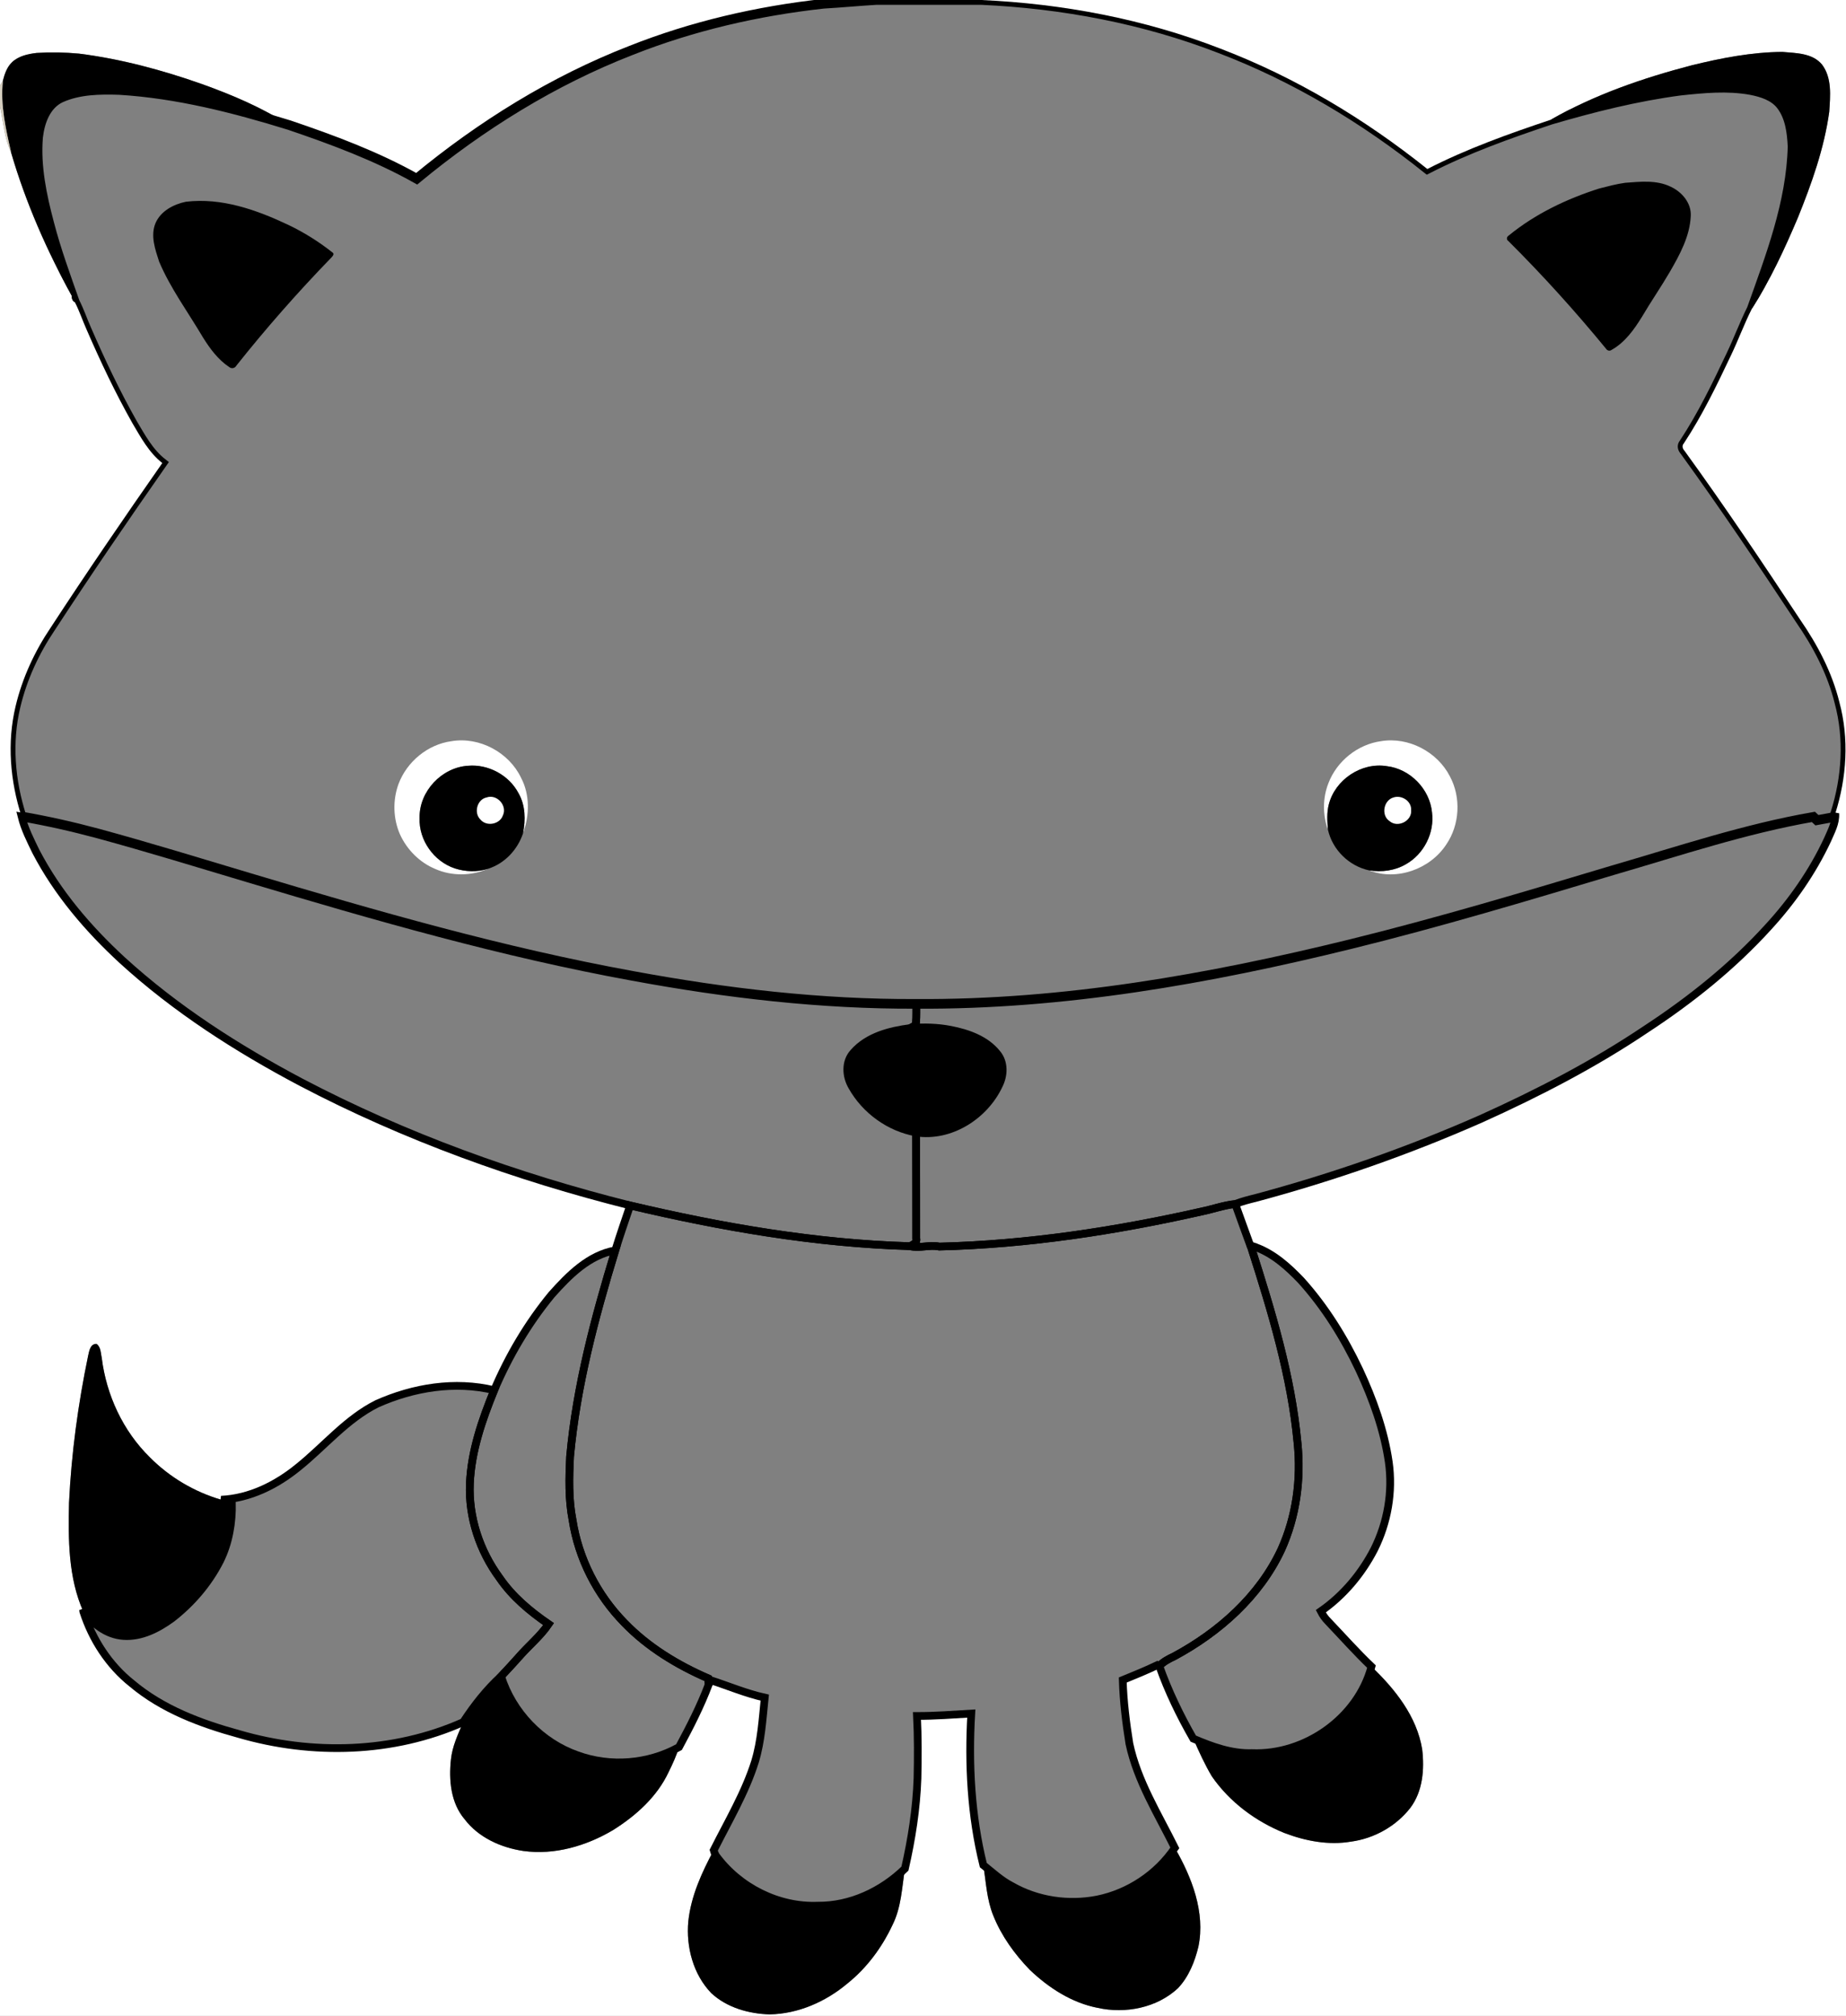 <?xml version="1.0" encoding="UTF-8" standalone="no"?>
<svg
   viewBox="0 0 957 1045"
   version="1.1"
   id="svg58"
   sodipodi:docname="baby-fox-bw.svg"
   inkscape:version="1.2.2 (732a01da63, 2022-12-09)"
   xmlns:inkscape="http://www.inkscape.org/namespaces/inkscape"
   xmlns:sodipodi="http://sodipodi.sourceforge.net/DTD/sodipodi-0.dtd"
   xmlns="http://www.w3.org/2000/svg"
   xmlns:svg="http://www.w3.org/2000/svg"
   xmlns:rdf="http://www.w3.org/1999/02/22-rdf-syntax-ns#"
   xmlns:cc="http://creativecommons.org/ns#"
   xmlns:dc="http://purl.org/dc/elements/1.1/">
  <rect x="0" y="0" width="957" height="1045" fill="#808080" stroke="none"/>
  <defs
     id="defs62" />
  <sodipodi:namedview
     id="namedview60"
     pagecolor="#ffffff"
     bordercolor="#000000"
     borderopacity="0.25"
     inkscape:showpageshadow="2"
     inkscape:pageopacity="0.0"
     inkscape:pagecheckerboard="0"
     inkscape:deskcolor="#d1d1d1"
     showgrid="false"
     inkscape:zoom="0.98277512"
     inkscape:cx="315.94206"
     inkscape:cy="521.99124"
     inkscape:window-width="3440"
     inkscape:window-height="1369"
     inkscape:window-x="-8"
     inkscape:window-y="-8"
     inkscape:window-maximized="1"
     inkscape:current-layer="svg58" />
  <path
     fill="#ffffff"
     d=" M 0.00 0.00 L 437.59 0.00 C 434.01 0.67 430.44 1.41 426.84 1.96 C 392.77 5.72 359.07 13.47 327.18 26.12 C 286.71 41.85 249.44 65.06 216.02 92.65 C 195.13 80.91 172.57 72.53 149.94 64.85 C 135.94 55.81 120.52 49.26 104.87 43.64 C 84.16 36.32 62.81 30.57 40.98 27.80 C 33.69 27.12 26.33 26.98 19.03 27.44 C 14.51 27.96 9.64 29.02 6.23 32.25 C 3.59 34.78 2.41 38.33 1.51 41.77 C 1.13 42.41 0.38 43.68 0.00 44.32 L 0.00 0.00 Z"
     id="path2" />
  <path
     fill="#ffdfd3"
     d=" M 437.59 0.00 L 454.31 0.00 C 445.15 0.55 436.01 1.43 426.84 1.96 C 430.44 1.41 434.01 0.67 437.59 0.00 Z"
     id="path4" />
  <path
     fill="#ff6932"
     d=" M 454.31 0.00 L 508.74 0.00 C 551.01 1.92 593.16 9.86 632.67 25.20 C 671.51 40.03 707.54 61.68 739.96 87.61 C 760.45 77.10 782.19 69.35 803.98 62.06 C 825.97 55.62 848.28 50.01 871.02 47.00 C 883.14 45.70 895.49 44.50 907.59 46.68 C 913.37 47.80 919.61 49.70 923.35 54.56 C 928.00 60.65 928.95 68.58 929.29 75.99 C 928.55 105.28 917.82 132.94 908.12 160.19 C 904.19 168.04 901.15 176.30 897.36 184.22 C 889.98 199.81 882.45 215.41 872.93 229.83 C 871.81 231.09 872.27 232.59 873.31 233.72 C 894.00 262.27 913.65 291.54 933.07 320.97 C 942.13 334.06 949.71 348.37 953.55 363.91 C 958.68 382.86 957.37 403.11 951.44 421.72 C 951.23 422.18 950.83 423.10 950.63 423.56 C 947.71 424.07 944.81 424.61 941.92 425.17 C 941.46 424.74 940.55 423.89 940.10 423.46 C 904.65 429.62 870.47 441.14 836.00 451.15 C 791.06 464.63 746.09 478.10 700.52 489.33 C 626.77 507.50 551.23 520.87 475.04 520.38 C 425.70 520.62 376.49 514.85 328.02 505.89 C 260.62 493.62 194.69 474.66 129.13 455.02 C 103.07 447.23 77.08 439.22 50.84 432.08 C 37.76 428.55 24.53 425.57 11.17 423.25 C 5.25 404.86 3.56 384.92 8.10 366.03 C 11.56 351.47 17.94 337.68 26.30 325.30 C 45.07 296.54 64.47 268.18 84.14 240.03 C 77.24 234.62 73.02 226.78 68.64 219.36 C 59.80 203.70 52.09 187.43 44.93 170.94 C 42.81 166.22 41.20 161.28 38.82 156.67 C 34.07 143.18 29.13 129.72 25.53 115.86 C 21.67 101.31 18.50 86.26 19.74 71.12 C 20.65 63.17 23.74 54.34 31.50 50.70 C 40.99 46.44 51.71 46.32 61.93 46.65 C 91.95 48.49 121.30 56.00 149.94 64.85 C 172.57 72.53 195.13 80.91 216.02 92.65 C 249.44 65.06 286.71 41.85 327.18 26.12 C 359.07 13.47 392.77 5.72 426.84 1.96 C 436.01 1.43 445.15 0.55 454.31 0.00 Z"
     id="path6"
     style="stroke:#000000;stroke-opacity:1;fill:none;stroke-width:5;stroke-dasharray:none" />
  <path
     fill="#ffffff"
     d=" M 508.74 0.00 L 957.00 0.00 L 957.00 1045.00 L 0.00 1045.00 L 0.00 55.31 C 1.81 63.32 2.30 71.76 5.82 79.30 C 13.37 105.12 24.27 129.88 37.25 153.41 C 37.13 154.75 37.60 156.03 38.82 156.67 C 41.20 161.28 42.81 166.22 44.93 170.94 C 52.09 187.43 59.80 203.70 68.64 219.36 C 73.02 226.78 77.24 234.62 84.14 240.03 C 64.47 268.18 45.07 296.54 26.30 325.30 C 17.94 337.68 11.56 351.47 8.10 366.03 C 3.56 384.92 5.25 404.86 11.17 423.25 C 12.74 429.63 15.75 435.50 18.59 441.37 C 29.74 462.80 45.64 481.40 63.32 497.70 C 91.05 523.05 122.93 543.45 156.06 560.99 C 209.99 589.28 267.68 610.07 326.69 624.89 C 324.07 632.63 321.39 640.34 318.98 648.15 C 305.23 650.59 294.96 661.05 286.04 671.03 C 273.71 685.97 263.78 702.84 256.19 720.65 C 235.87 715.73 214.35 719.26 195.46 727.68 C 179.58 735.61 168.21 749.67 154.57 760.61 C 143.28 769.84 129.44 776.74 114.66 777.41 C 100.73 773.36 87.87 765.72 77.66 755.41 C 63.78 741.79 55.16 723.22 52.76 703.99 C 52.19 701.47 52.36 698.25 50.01 696.63 C 46.72 696.62 46.23 700.42 45.67 702.86 C 40.46 727.94 37.01 753.41 35.78 779.00 C 35.37 797.96 35.33 817.75 43.19 835.41 C 47.84 849.85 56.44 863.18 68.37 872.65 C 84.25 886.04 104.09 893.45 123.89 898.88 C 161.79 909.95 203.87 908.88 240.16 892.69 C 237.45 898.92 234.49 905.20 233.77 912.06 C 232.62 922.72 233.65 934.59 240.88 943.08 C 248.14 952.61 259.76 957.79 271.37 959.50 C 287.49 961.71 303.86 956.92 317.69 948.75 C 329.55 941.33 340.56 931.52 346.59 918.68 C 348.67 914.45 350.67 910.18 352.01 905.66 C 357.69 895.11 363.17 884.42 367.40 873.20 C 367.62 872.63 368.06 871.50 368.28 870.93 C 377.66 873.97 386.79 877.86 396.46 880.00 C 395.31 891.11 394.68 902.41 391.42 913.16 C 386.33 929.35 377.56 944.02 369.99 959.12 C 363.82 970.64 358.21 982.87 356.83 996.01 C 355.62 1009.25 359.36 1023.49 368.75 1033.21 C 376.86 1040.72 388.14 1043.90 398.99 1044.21 C 413.78 1043.95 428.05 1037.66 439.27 1028.23 C 449.41 1020.13 457.28 1009.44 462.75 997.73 C 467.25 988.70 467.59 978.43 469.13 968.65 C 472.63 953.29 475.09 937.66 475.64 921.89 C 475.88 911.10 475.91 900.30 475.38 889.52 C 484.78 889.53 494.15 888.81 503.53 888.26 C 502.01 914.55 503.39 941.17 509.76 966.81 C 511.18 975.59 511.53 984.69 514.94 993.01 C 519.19 1003.60 525.99 1013.00 533.90 1021.16 C 543.71 1030.49 555.61 1038.22 569.08 1040.83 C 583.44 1044.00 599.77 1040.84 610.69 1030.63 C 616.26 1024.74 619.40 1016.89 621.28 1009.10 C 624.93 991.21 617.86 973.18 609.06 957.89 C 600.37 940.32 589.65 923.31 585.50 903.92 C 583.74 892.98 582.38 881.95 582.06 870.88 C 588.09 868.41 594.14 865.96 600.02 863.14 C 600.26 863.25 600.75 863.49 601.00 863.60 C 605.65 876.68 611.70 889.22 618.60 901.25 C 621.51 907.91 624.52 914.57 628.24 920.82 C 637.43 934.11 650.93 944.16 665.86 950.18 C 676.80 954.36 688.81 956.64 700.48 954.64 C 712.40 953.02 723.74 946.69 731.14 937.16 C 737.62 928.56 738.52 917.12 737.28 906.77 C 734.50 889.70 723.17 875.54 711.00 863.92 C 703.16 856.46 695.99 848.34 688.52 840.52 C 686.97 838.97 685.72 837.17 684.73 835.23 C 696.46 827.07 705.87 815.83 712.41 803.16 C 719.35 789.28 722.16 773.32 719.97 757.93 C 717.55 741.31 711.78 725.36 704.73 710.19 C 696.80 693.41 686.88 677.45 674.42 663.65 C 667.76 656.70 660.31 649.99 651.16 646.59 C 650.14 646.22 649.13 645.86 648.12 645.51 C 645.48 638.40 642.97 631.24 640.37 624.12 C 643.82 622.80 647.40 621.86 651.00 620.99 C 690.94 610.27 730.10 596.60 767.93 579.90 C 797.53 566.54 826.50 551.57 853.47 533.41 C 876.46 518.34 898.12 501.00 916.65 480.62 C 929.03 467.16 939.63 451.96 947.39 435.37 C 949.25 431.00 951.77 426.63 951.44 421.72 C 957.37 403.11 958.68 382.86 953.55 363.91 C 949.71 348.37 942.13 334.06 933.07 320.97 C 913.65 291.54 894.00 262.27 873.31 233.72 C 872.27 232.59 871.81 231.09 872.93 229.83 C 882.45 215.41 889.98 199.81 897.36 184.22 C 901.15 176.30 904.19 168.04 908.12 160.19 C 917.69 145.23 925.19 129.05 932.10 112.73 C 939.22 95.07 945.70 76.92 948.31 57.98 C 948.83 49.78 949.84 40.45 944.57 33.47 C 939.61 27.48 931.12 27.53 924.02 26.91 C 908.13 27.01 892.42 30.08 877.02 33.85 C 851.74 40.45 826.73 49.05 803.98 62.06 C 782.19 69.35 760.45 77.10 739.96 87.61 C 707.54 61.68 671.51 40.03 632.67 25.20 C 593.16 9.86 551.01 1.92 508.74 0.00 Z"
     id="path8" />
  <path
     fill="#583d00"
     d=" M 877.02 33.85 C 892.42 30.08 908.13 27.01 924.02 26.91 C 931.12 27.53 939.61 27.48 944.57 33.47 C 949.84 40.45 948.83 49.78 948.31 57.98 C 945.70 76.92 939.22 95.07 932.10 112.73 C 925.19 129.05 917.69 145.23 908.12 160.19 C 917.82 132.94 928.55 105.28 929.29 75.99 C 928.95 68.58 928.00 60.65 923.35 54.56 C 919.61 49.70 913.37 47.80 907.59 46.68 C 895.49 44.50 883.14 45.70 871.02 47.00 C 848.28 50.01 825.97 55.62 803.98 62.06 C 826.73 49.05 851.74 40.45 877.02 33.85 Z"
     id="path10"
     style="fill:#000000;fill-opacity:1" />
  <path
     fill="#583d00"
     d=" M 6.23 32.25 C 9.64 29.02 14.51 27.96 19.03 27.44 C 26.33 26.98 33.69 27.12 40.98 27.80 C 62.81 30.57 84.16 36.32 104.87 43.64 C 120.52 49.26 135.94 55.81 149.94 64.85 C 121.30 56.00 91.95 48.49 61.93 46.65 C 51.71 46.32 40.99 46.44 31.50 50.70 C 23.74 54.34 20.65 63.17 19.74 71.12 C 18.50 86.26 21.67 101.31 25.53 115.86 C 29.13 129.72 34.07 143.18 38.82 156.67 C 37.60 156.03 37.13 154.75 37.25 153.41 C 24.27 129.88 13.37 105.12 5.82 79.30 C 3.02 67.00 0.11 54.49 1.51 41.77 C 2.41 38.33 3.59 34.78 6.23 32.25 Z"
     id="path12"
     style="fill:#000000;fill-opacity:1" />
  <path
     fill="#d5cebf"
     d=" M 1.51 41.77 C 0.11 54.49 3.02 67.00 5.82 79.30 C 2.30 71.76 1.81 63.32 0.00 55.31 L 0.00 44.32 C 0.38 43.68 1.13 42.41 1.51 41.77 Z"
     id="path14" />
  <path
     fill="#ffc37e"
     d=" M 842.50 94.76 C 850.34 94.18 858.76 93.21 866.08 96.77 C 871.89 99.44 876.93 105.26 876.52 112.00 C 876.04 122.49 870.86 131.95 865.73 140.84 C 861.11 148.77 855.87 156.32 851.22 164.23 C 847.14 170.84 842.43 177.47 835.51 181.36 C 834.42 182.19 833.11 181.70 832.47 180.62 C 816.58 161.28 799.78 142.68 782.04 125.02 C 780.85 124.27 781.00 122.79 782.16 122.09 C 795.91 110.85 812.21 103.08 829.06 97.72 C 833.51 96.60 837.94 95.38 842.50 94.76 Z"
     id="path16"
     style="fill:#000000;fill-opacity:1" />
  <path
     fill="#ffc37e"
     d=" M 96.35 104.59 C 114.88 102.35 133.03 108.79 149.52 116.60 C 157.58 120.46 165.22 125.23 172.23 130.78 C 173.68 131.58 172.35 132.90 171.65 133.65 C 154.36 151.48 137.94 170.15 122.49 189.59 C 121.78 190.94 119.99 191.25 118.83 190.28 C 113.03 186.42 108.81 180.69 105.18 174.85 C 97.51 161.84 88.40 149.58 82.49 135.61 C 80.44 129.27 77.90 122.20 80.62 115.66 C 83.33 109.39 89.94 105.91 96.35 104.59 Z"
     id="path18"
     style="fill:#000000;fill-opacity:1" />
  <path
     fill="#ffffff"
     d=" M 234.08 384.21 C 248.51 381.79 263.83 389.98 270.11 403.15 C 274.81 412.03 274.51 422.71 271.15 431.98 C 272.54 425.07 272.42 417.45 268.82 411.20 C 263.90 401.82 253.14 396.01 242.60 396.95 C 228.94 397.82 217.23 410.27 217.52 424.02 C 217.05 435.51 224.95 446.57 235.81 450.17 C 241.36 451.95 247.49 452.17 253.06 450.34 C 244.43 454.07 234.29 454.29 225.65 450.45 C 217.56 447.11 210.98 440.47 207.36 432.53 C 203.78 424.36 203.53 414.80 206.59 406.43 C 210.91 394.84 221.76 385.86 234.08 384.21 Z"
     id="path20" />
  <path
     fill="#ffffff"
     d=" M 715.99 384.20 C 730.15 381.85 745.11 389.69 751.63 402.40 C 757.53 413.36 756.79 427.50 749.77 437.77 C 741.46 450.48 724.12 456.82 709.80 451.19 C 716.27 452.23 723.14 451.34 728.85 448.00 C 738.17 442.75 743.78 431.71 742.38 421.08 C 741.18 409.00 731.04 398.58 718.98 397.16 C 705.80 395.00 692.09 404.16 688.85 417.09 C 687.79 421.32 688.04 425.75 688.42 430.06 C 685.65 422.34 685.66 413.60 688.69 405.96 C 693.04 394.54 703.86 385.84 715.99 384.20 Z"
     id="path22" />
  <path
     fill="#553018"
     d=" M 242.60 396.95 C 253.14 396.01 263.90 401.82 268.82 411.20 C 272.42 417.45 272.54 425.07 271.15 431.98 C 268.32 440.47 261.66 447.61 253.06 450.34 C 247.49 452.17 241.36 451.95 235.81 450.17 C 224.95 446.57 217.05 435.51 217.52 424.02 C 217.23 410.27 228.94 397.82 242.60 396.95 Z"
     id="path24"
     style="fill:#000000;fill-opacity:1" />
  <path
     fill="#553018"
     d=" M 688.85 417.09 C 692.09 404.16 705.80 395.00 718.98 397.16 C 731.04 398.58 741.18 409.00 742.38 421.08 C 743.78 431.71 738.17 442.75 728.85 448.00 C 723.14 451.34 716.27 452.23 709.80 451.19 C 699.35 448.95 690.74 440.50 688.42 430.06 C 688.04 425.75 687.79 421.32 688.85 417.09 Z"
     id="path26"
     style="fill:#000000;fill-opacity:1" />
  <path
     fill="#995c3c"
     d=" M 252.32 413.36 C 257.69 411.51 263.16 417.71 260.67 422.78 C 259.04 427.34 252.24 428.60 249.12 424.89 C 245.46 421.46 247.29 414.34 252.32 413.36 Z"
     id="path28"
     style="fill:#ffffff;fill-opacity:1" />
  <path
     fill="#995c3c"
     d=" M 722.37 413.39 C 726.65 411.94 731.83 415.28 731.56 419.97 C 732.08 425.55 724.64 429.29 720.41 425.68 C 715.84 422.72 717.24 414.87 722.37 413.39 Z"
     id="path30"
     style="fill:#ffffff;fill-opacity:1" />
  <path
     fill="#f5e8bb"
     d=" M 950.63 423.56 C 950.83 423.10 951.23 422.18 951.44 421.72 C 951.77 426.63 949.25 431.00 947.39 435.37 C 939.63 451.96 929.03 467.16 916.65 480.62 C 898.12 501.00 876.46 518.34 853.47 533.41 C 826.50 551.57 797.53 566.54 767.93 579.90 C 730.10 596.60 690.94 610.27 651.00 620.99 C 647.40 621.86 643.82 622.80 640.37 624.12 C 634.43 624.75 628.80 626.80 622.98 628.00 C 578.32 638.08 532.76 645.05 486.96 646.20 C 481.90 645.11 476.82 647.21 471.77 645.99 C 473.35 645.17 475.54 644.29 475.00 642.06 C 474.95 623.72 475.02 605.38 474.94 587.04 C 492.59 589.81 510.34 578.42 517.79 562.69 C 520.46 557.53 520.79 550.69 516.84 546.08 C 511.02 538.81 501.66 535.56 492.80 533.83 C 485.92 532.48 478.86 532.32 471.89 532.94 C 473.04 532.18 475.06 531.80 474.89 530.03 C 475.15 526.81 475.00 523.59 475.04 520.38 C 551.23 520.87 626.77 507.50 700.52 489.33 C 746.09 478.10 791.06 464.63 836.00 451.15 C 870.47 441.14 904.65 429.62 940.10 423.46 C 940.55 423.89 941.46 424.74 941.92 425.17 C 944.81 424.61 947.71 424.07 950.63 423.56 Z"
     id="path32"
     style="fill:none;stroke:#000000;stroke-opacity:1;stroke-width:4;stroke-dasharray:none" />
  <path
     fill="#fbeebe"
     d=" M 11.17 423.25 C 24.53 425.57 37.76 428.55 50.84 432.08 C 77.08 439.22 103.07 447.23 129.13 455.02 C 194.69 474.66 260.62 493.62 328.02 505.89 C 376.49 514.85 425.70 520.62 475.04 520.38 C 475.00 523.59 475.15 526.81 474.89 530.03 C 475.06 531.80 473.04 532.18 471.89 532.94 C 461.32 534.32 449.94 537.20 442.61 545.48 C 438.05 550.34 438.50 557.87 441.75 563.30 C 448.63 575.51 461.11 584.58 474.94 587.04 C 475.02 605.38 474.95 623.72 475.00 642.06 C 475.54 644.29 473.35 645.17 471.77 645.99 C 422.80 644.56 374.29 636.13 326.69 624.89 C 267.68 610.07 209.99 589.28 156.06 560.99 C 122.93 543.45 91.05 523.05 63.32 497.70 C 45.64 481.40 29.74 462.80 18.59 441.37 C 15.75 435.50 12.74 429.63 11.17 423.25 Z"
     id="path34"
     style="fill:none;stroke:#000000;stroke-opacity:1;stroke-width:4;stroke-dasharray:none" />
  <path
     fill="#553018"
     d=" M 442.61 545.48 C 449.94 537.20 461.32 534.32 471.89 532.94 C 478.86 532.32 485.92 532.48 492.80 533.83 C 501.66 535.56 511.02 538.81 516.84 546.08 C 520.79 550.69 520.46 557.53 517.79 562.69 C 510.34 578.42 492.59 589.81 474.94 587.04 C 461.11 584.58 448.63 575.51 441.75 563.30 C 438.50 557.87 438.05 550.34 442.61 545.48 Z"
     id="path36"
     style="fill:#000000;fill-opacity:1" />
  <path
     fill="#ff6932"
     d=" M 622.98 628.00 C 628.80 626.80 634.43 624.75 640.37 624.12 C 642.97 631.24 645.48 638.40 648.12 645.51 C 649.13 645.86 650.14 646.22 651.16 646.59 C 650.55 646.67 649.34 646.84 648.73 646.92 C 659.26 679.88 669.43 713.31 672.66 747.92 C 674.61 766.69 672.05 786.06 664.23 803.32 C 652.90 827.57 631.97 846.07 608.71 858.61 C 605.93 859.91 603.15 861.35 601.00 863.60 C 600.75 863.49 600.26 863.25 600.02 863.14 C 594.14 865.96 588.09 868.41 582.06 870.88 C 582.38 881.95 583.74 892.98 585.50 903.92 C 589.65 923.31 600.37 940.32 609.06 957.89 C 599.85 971.59 585.11 981.34 568.95 984.63 C 553.90 987.59 537.80 985.26 524.44 977.61 C 518.99 974.81 514.51 970.60 509.76 966.81 C 503.39 941.17 502.01 914.55 503.53 888.26 C 494.15 888.81 484.78 889.53 475.38 889.52 C 475.91 900.30 475.88 911.10 475.64 921.89 C 475.09 937.66 472.63 953.29 469.13 968.65 C 457.15 980.32 440.86 988.01 423.97 987.85 C 403.47 988.68 383.11 978.34 371.08 961.84 C 370.60 960.97 370.23 960.07 369.99 959.12 C 377.56 944.02 386.33 929.35 391.42 913.16 C 394.68 902.41 395.31 891.11 396.46 880.00 C 386.79 877.86 377.66 873.97 368.28 870.93 C 368.06 871.50 367.62 872.63 367.40 873.20 C 367.34 872.41 367.22 870.84 367.15 870.05 C 351.16 863.11 335.88 853.86 323.71 841.24 C 309.53 826.80 299.92 807.95 296.82 787.93 C 294.71 777.11 295.02 766.03 295.53 755.08 C 298.87 718.63 308.32 683.07 318.98 648.15 C 321.39 640.34 324.07 632.63 326.69 624.89 C 374.29 636.13 422.80 644.56 471.77 645.99 C 476.82 647.21 481.90 645.11 486.96 646.20 C 532.76 645.05 578.32 638.08 622.98 628.00 Z"
     id="path38"
     style="fill:none;fill-opacity:1;stroke:#000000;stroke-opacity:1;stroke-width:4;stroke-dasharray:none" />
  <path
     fill="#fe480a"
     d=" M 648.73 646.92 C 649.34 646.84 650.55 646.67 651.16 646.59 C 660.31 649.99 667.76 656.70 674.42 663.65 C 686.88 677.45 696.80 693.41 704.73 710.19 C 711.78 725.36 717.55 741.31 719.97 757.93 C 722.16 773.32 719.35 789.28 712.41 803.16 C 705.87 815.83 696.46 827.07 684.73 835.23 C 685.72 837.17 686.97 838.97 688.52 840.52 C 695.99 848.34 703.16 856.46 711.00 863.92 C 703.92 890.65 676.52 909.90 649.04 908.76 C 638.38 909.10 628.23 905.40 618.60 901.25 C 611.70 889.22 605.65 876.68 601.00 863.60 C 603.15 861.35 605.93 859.91 608.71 858.61 C 631.97 846.07 652.90 827.57 664.23 803.32 C 672.05 786.06 674.61 766.69 672.66 747.92 C 669.43 713.31 659.26 679.88 648.73 646.92 Z"
     id="path40"
     style="fill:none;stroke:#000000;stroke-opacity:1;stroke-width:4;stroke-dasharray:none" />
  <path
     fill="#fe480a"
     d=" M 286.04 671.03 C 294.96 661.05 305.23 650.59 318.98 648.15 C 308.32 683.07 298.87 718.63 295.53 755.08 C 295.02 766.03 294.71 777.11 296.82 787.93 C 299.92 807.95 309.53 826.80 323.71 841.24 C 335.88 853.86 351.16 863.11 367.15 870.05 C 367.22 870.84 367.34 872.41 367.40 873.20 C 363.17 884.42 357.69 895.11 352.01 905.66 C 336.10 914.51 316.34 916.08 299.24 909.83 C 280.68 903.31 265.69 887.72 259.76 868.97 C 262.87 865.67 265.95 862.34 268.97 858.95 C 273.98 853.15 280.04 848.28 284.39 841.90 C 274.77 835.29 265.65 827.70 259.02 817.99 C 248.66 803.96 242.84 786.48 243.60 768.99 C 244.32 752.19 249.90 736.08 256.19 720.65 C 263.78 702.84 273.71 685.97 286.04 671.03 Z"
     id="path42"
     style="fill:none;stroke:#000000;stroke-opacity:1;stroke-width:4;stroke-dasharray:none" />
  <path
     fill="#fbeebe"
     d=" M 45.67 702.86 C 46.23 700.42 46.72 696.62 50.01 696.63 C 52.36 698.25 52.19 701.47 52.76 703.99 C 55.16 723.22 63.78 741.79 77.66 755.41 C 87.87 765.72 100.73 773.36 114.66 777.41 C 116.51 777.94 118.36 778.45 120.23 778.92 C 120.47 789.25 118.68 799.81 114.06 809.11 C 108.10 820.81 99.35 831.03 88.98 839.04 C 81.77 844.27 73.18 848.69 64.02 848.06 C 55.22 847.46 47.62 841.61 43.04 834.34 C 43.08 834.60 43.15 835.14 43.19 835.41 C 35.33 817.75 35.37 797.96 35.78 779.00 C 37.01 753.41 40.46 727.94 45.67 702.86 Z"
     id="path44"
     style="fill:#000000;fill-opacity:1" />
  <path
     fill="#ff6932"
     d=" M 195.46 727.68 C 214.35 719.26 235.87 715.73 256.19 720.65 C 249.90 736.08 244.32 752.19 243.60 768.99 C 242.84 786.48 248.66 803.96 259.02 817.99 C 265.65 827.70 274.77 835.29 284.39 841.90 C 280.04 848.28 273.98 853.15 268.97 858.95 C 265.95 862.34 262.87 865.67 259.76 868.97 C 252.17 875.93 245.79 884.08 240.16 892.69 C 203.87 908.88 161.79 909.95 123.89 898.88 C 104.09 893.45 84.25 886.04 68.37 872.65 C 56.44 863.18 47.84 849.85 43.19 835.41 C 43.15 835.14 43.08 834.60 43.04 834.34 C 47.62 841.61 55.22 847.46 64.02 848.06 C 73.18 848.69 81.77 844.27 88.98 839.04 C 99.35 831.03 108.10 820.81 114.06 809.11 C 118.68 799.81 120.47 789.25 120.23 778.92 C 118.36 778.45 116.51 777.94 114.66 777.41 C 129.44 776.74 143.28 769.84 154.57 760.61 C 168.21 749.67 179.58 735.61 195.46 727.68 Z"
     id="path46"
     style="fill:none;stroke:#000000;stroke-opacity:1;stroke-width:4;stroke-dasharray:none" />
  <path
     fill="#f1e3b0"
     d=" M 711.00 863.92 C 723.17 875.54 734.50 889.70 737.28 906.77 C 738.52 917.12 737.62 928.56 731.14 937.16 C 723.74 946.69 712.40 953.02 700.48 954.64 C 688.81 956.64 676.80 954.36 665.86 950.18 C 650.93 944.16 637.43 934.11 628.24 920.82 C 624.52 914.57 621.51 907.91 618.60 901.25 C 628.23 905.40 638.38 909.10 649.04 908.76 C 676.52 909.90 703.92 890.65 711.00 863.92 Z"
     id="path48"
     style="fill:#000000;fill-opacity:1" />
  <path
     fill="#f1e3b0"
     d=" M 240.16 892.69 C 245.79 884.08 252.17 875.93 259.76 868.97 C 265.69 887.72 280.68 903.31 299.24 909.83 C 316.34 916.08 336.10 914.51 352.01 905.66 C 350.67 910.18 348.67 914.45 346.59 918.68 C 340.56 931.52 329.55 941.33 317.69 948.75 C 303.86 956.92 287.49 961.71 271.37 959.50 C 259.76 957.79 248.14 952.61 240.88 943.08 C 233.65 934.59 232.62 922.72 233.77 912.06 C 234.49 905.20 237.45 898.92 240.16 892.69 Z"
     id="path50"
     style="fill:#000000;fill-opacity:1" />
  <path
     fill="#fbeebe"
     d=" M 609.06 957.89 C 617.86 973.18 624.93 991.21 621.28 1009.10 C 619.40 1016.89 616.26 1024.74 610.69 1030.63 C 599.77 1040.84 583.44 1044.00 569.08 1040.83 C 555.61 1038.22 543.71 1030.49 533.90 1021.16 C 525.99 1013.00 519.19 1003.60 514.94 993.01 C 511.53 984.69 511.18 975.59 509.76 966.81 C 514.51 970.60 518.99 974.81 524.44 977.61 C 537.80 985.26 553.90 987.59 568.95 984.63 C 585.11 981.34 599.85 971.59 609.06 957.89 Z"
     id="path52"
     style="fill:#000000;fill-opacity:1" />
  <path
     fill="#fbeebe"
     d=" M 356.83 996.01 C 358.21 982.87 363.82 970.64 369.99 959.12 C 370.23 960.07 370.60 960.97 371.08 961.84 C 383.11 978.34 403.47 988.68 423.97 987.85 C 440.86 988.01 457.15 980.32 469.13 968.65 C 467.59 978.43 467.25 988.70 462.75 997.73 C 457.28 1009.44 449.41 1020.13 439.27 1028.23 C 428.05 1037.66 413.78 1043.95 398.99 1044.21 C 388.14 1043.90 376.86 1040.72 368.75 1033.21 C 359.36 1023.49 355.62 1009.25 356.83 996.01 Z"
     id="path54"
     style="fill:#000000;fill-opacity:1" />
</svg>
